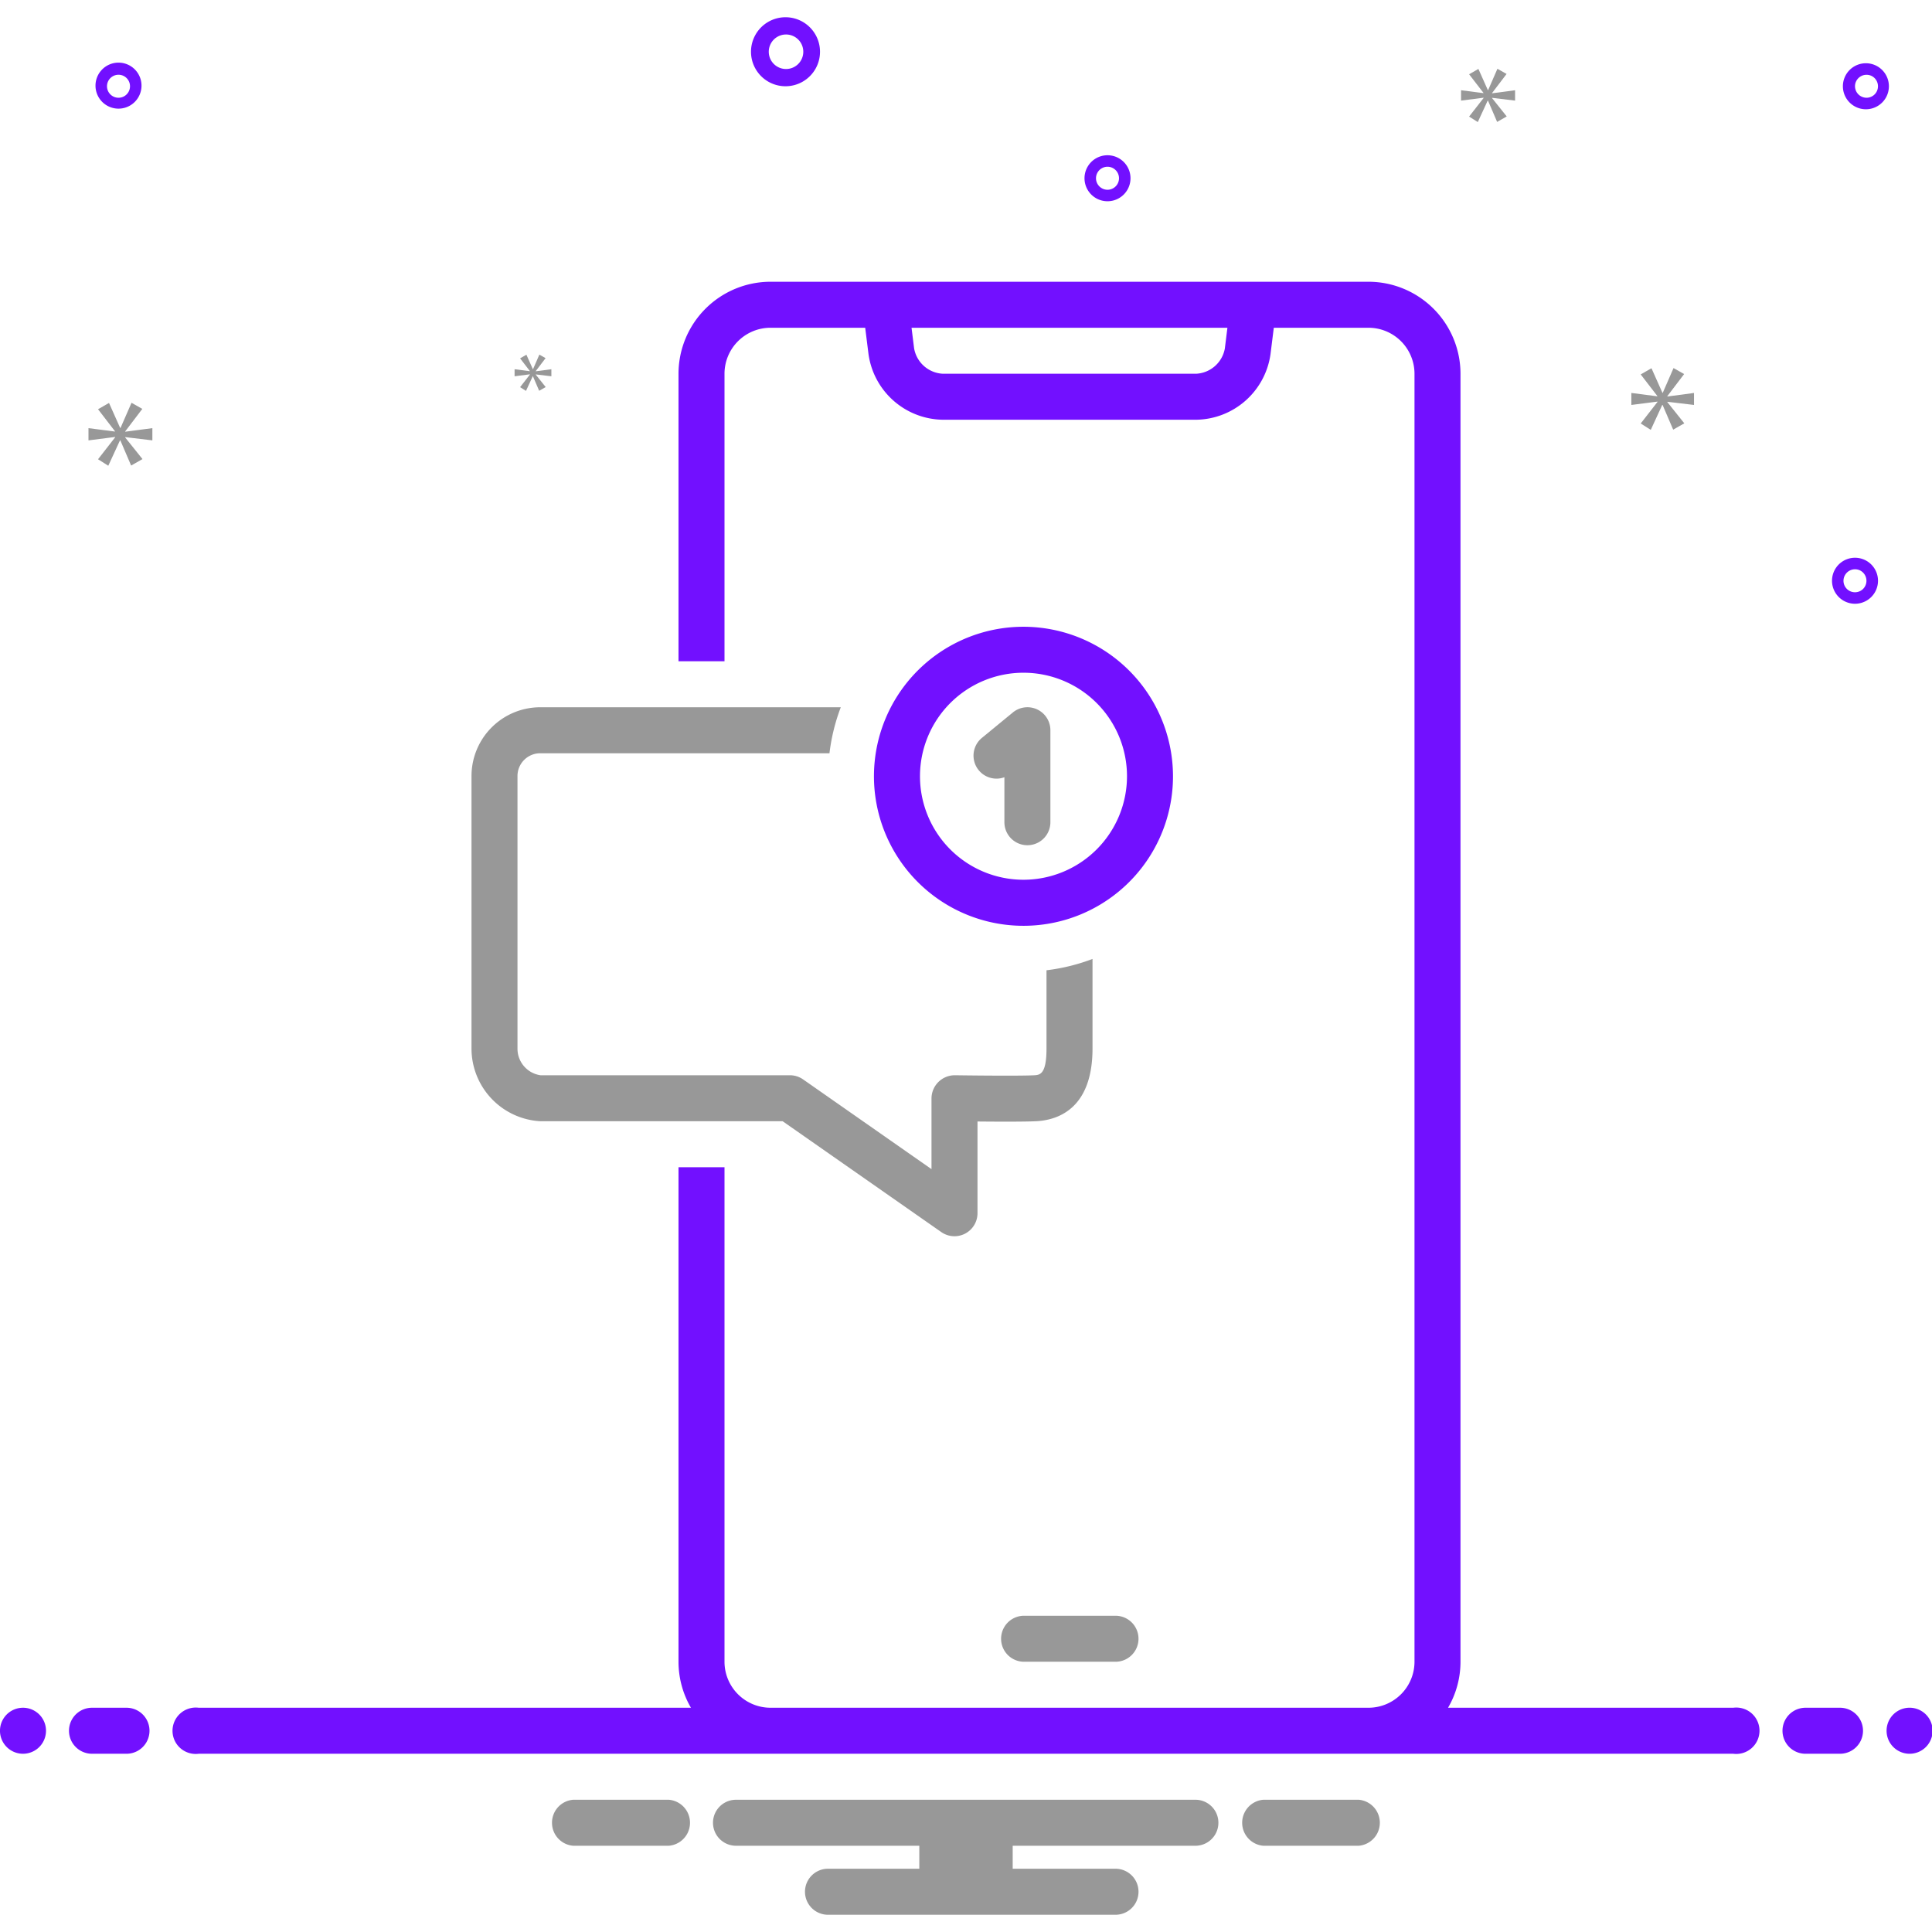 <svg width="120" height="120" viewBox="0 0 120 120" fill="none" xmlns="http://www.w3.org/2000/svg">
    <g clip-path="url(#lm9939r7ya)">
        <path d="M63.571 100.357a1.429 1.429 0 0 0 0 2.857h5.715a1.428 1.428 0 1 0 0-2.857H63.57zm-5.104-23.829a1.43 1.43 0 0 0 2.247-1.17v-5.7c1.259.013 2.961.018 3.644-.017 1.307-.066 3.5-.741 3.5-4.519v-5.56c-.92.35-1.88.586-2.858.703v4.857c0 1.626-.418 1.647-.786 1.666-1.088.053-4.902-.002-4.908-.002a1.447 1.447 0 0 0-1.449 1.428v4.403l-7.976-5.574a1.43 1.43 0 0 0-.819-.257h-15.49a1.666 1.666 0 0 1-1.43-1.664V48.181a1.414 1.414 0 0 1 1.43-1.395H51.52a12.01 12.01 0 0 1 .703-2.857H33.571a4.274 4.274 0 0 0-4.285 4.252v16.941a4.524 4.524 0 0 0 4.285 4.52h15.041l9.855 6.886z" fill="#989898"/>
        <path d="M63.57 38.929a9.287 9.287 0 1 0 9.287 9.286 9.296 9.296 0 0 0-9.287-9.286zm0 15.714A6.429 6.429 0 1 1 70 48.215a6.435 6.435 0 0 1-6.43 6.428z" fill="#7210FF"/>
        <path d="M64.424 44.065a1.423 1.423 0 0 0-1.517.19L60.99 45.83a1.428 1.428 0 0 0 1.395 2.446v2.794a1.428 1.428 0 1 0 2.857 0v-5.714a1.428 1.428 0 0 0-.82-1.292z" fill="#989898"/>
        <path d="M48.789 5.357a2.143 2.143 0 1 0 0-4.286 2.143 2.143 0 0 0 0 4.286zm0-3.214a1.072 1.072 0 1 1 0 2.143 1.072 1.072 0 0 1 0-2.143zm66.429 32.5a1.428 1.428 0 1 0 0 2.857 1.428 1.428 0 0 0 0-2.857zm0 2.143a.712.712 0 0 1-.701-.854.717.717 0 0 1 .974-.52.718.718 0 0 1 .231 1.165.712.712 0 0 1-.504.209zM68.789 9.643a1.428 1.428 0 1 0 0 2.857 1.428 1.428 0 0 0 0-2.857zm0 2.143a.714.714 0 1 1 0-1.429.714.714 0 0 1 0 1.429zm47.143-7.857a1.429 1.429 0 1 0 0 2.857 1.429 1.429 0 0 0 0-2.857zm0 2.142a.717.717 0 0 1-.701-.853.718.718 0 0 1 .974-.52.716.716 0 0 1 .232 1.164.716.716 0 0 1-.505.21zM8.789 5.357a1.429 1.429 0 1 0-2.857 0 1.429 1.429 0 0 0 2.857 0zm-2.143 0a.714.714 0 1 1 1.429 0 .714.714 0 0 1-1.429 0z" fill="#7210FF"/>
        <path d="m7.777 26.794 1.062-1.397-.67-.38-.683 1.564h-.022l-.693-1.553-.682.391 1.05 1.364v.022l-1.643-.212v.76l1.655-.212v.022l-1.062 1.363.637.403.727-1.576h.022l.67 1.564.705-.402-1.073-1.341v-.023l1.687.202v-.76l-1.687.223v-.022zM32.915 23.262l-.611.785.367.232.418-.908h.012l.387.901.406-.231-.618-.773v-.013l.971.116v-.437l-.971.128v-.013l.611-.804-.386-.219-.392.901h-.013l-.4-.895-.392.226.605.785v.013l-.947-.122v.437l.953-.122v.013zM105.218 25.152v-.745l-1.655.22v-.023l1.041-1.37-.658-.373-.668 1.535h-.022l-.68-1.524-.669.384 1.031 1.338v.022l-1.612-.209v.745l1.623-.208v.022l-1.042 1.338.625.395.713-1.547h.021l.658 1.535.691-.394-1.052-1.316v-.022l1.655.197zM92.677 5.776l.899-1.182-.568-.322-.577 1.324h-.019l-.586-1.315-.577.332.889 1.153v.019l-1.39-.18v.644l1.4-.18v.019l-.9 1.153.54.341.615-1.333h.018l.568 1.323.596-.34-.908-1.135v-.02l1.427.172v-.643l-1.427.188v-.018z" fill="#989898"/>
        <path d="M1.429 108.929a1.429 1.429 0 1 0-.001-2.858 1.429 1.429 0 0 0 0 2.858zM7.857 106.071H5.714a1.429 1.429 0 0 0 0 2.858h2.143a1.429 1.429 0 0 0 0-2.858zm106.429 0h-2.143a1.428 1.428 0 0 0 0 2.858h2.143a1.428 1.428 0 0 0 0-2.858zM118.571 108.929a1.43 1.43 0 1 0 0-2.859 1.43 1.43 0 0 0 0 2.859z" fill="#7210FF"/>
        <path d="M84.396 111.786h-5.934a1.434 1.434 0 0 0 0 2.857h5.934a1.434 1.434 0 0 0 0-2.857zm-42.858 0h-5.934a1.428 1.428 0 0 0-1.318 1.428 1.43 1.43 0 0 0 1.318 1.429h5.934a1.433 1.433 0 0 0 0-2.857zm32.748 0H45.714a1.428 1.428 0 1 0 0 2.857H57.1v1.428h-5.672a1.429 1.429 0 0 0 0 2.858h17.858a1.429 1.429 0 0 0 0-2.858H62.9v-1.428h11.386a1.429 1.429 0 0 0 0-2.857z" fill="#989898"/>
        <path d="M107.658 106.071H89.941a5.67 5.67 0 0 0 .773-2.857v-80A5.72 5.72 0 0 0 85 17.5H47.857a5.72 5.72 0 0 0-5.714 5.714v17.857H45V23.214a2.86 2.86 0 0 1 2.857-2.857h5.882l.204 1.628a4.73 4.73 0 0 0 4.629 4.086h15.714a4.73 4.73 0 0 0 4.629-4.086l.203-1.628H85a2.86 2.86 0 0 1 2.857 2.857v80A2.86 2.86 0 0 1 85 106.071H47.857A2.86 2.86 0 0 1 45 103.214V72.5h-2.857v30.714c0 1.004.267 1.99.773 2.857H12.342a1.444 1.444 0 0 0-1.627 1.429 1.436 1.436 0 0 0 1.021 1.378c.196.06.403.077.606.051h95.316a1.445 1.445 0 0 0 1.628-1.429 1.43 1.43 0 0 0-.129-.594 1.431 1.431 0 0 0-.893-.784 1.445 1.445 0 0 0-.606-.051zM76.08 21.631a1.908 1.908 0 0 1-1.794 1.583H58.57a1.907 1.907 0 0 1-1.794-1.583l-.159-1.274h19.62l-.158 1.274z" fill="#7210FF"/>
    </g>
    <defs>
        <clipPath id="lm9939r7ya">
            <path fill="#fff" d="M0 0h120v120H0z"/>
        </clipPath>
    </defs>
</svg>
